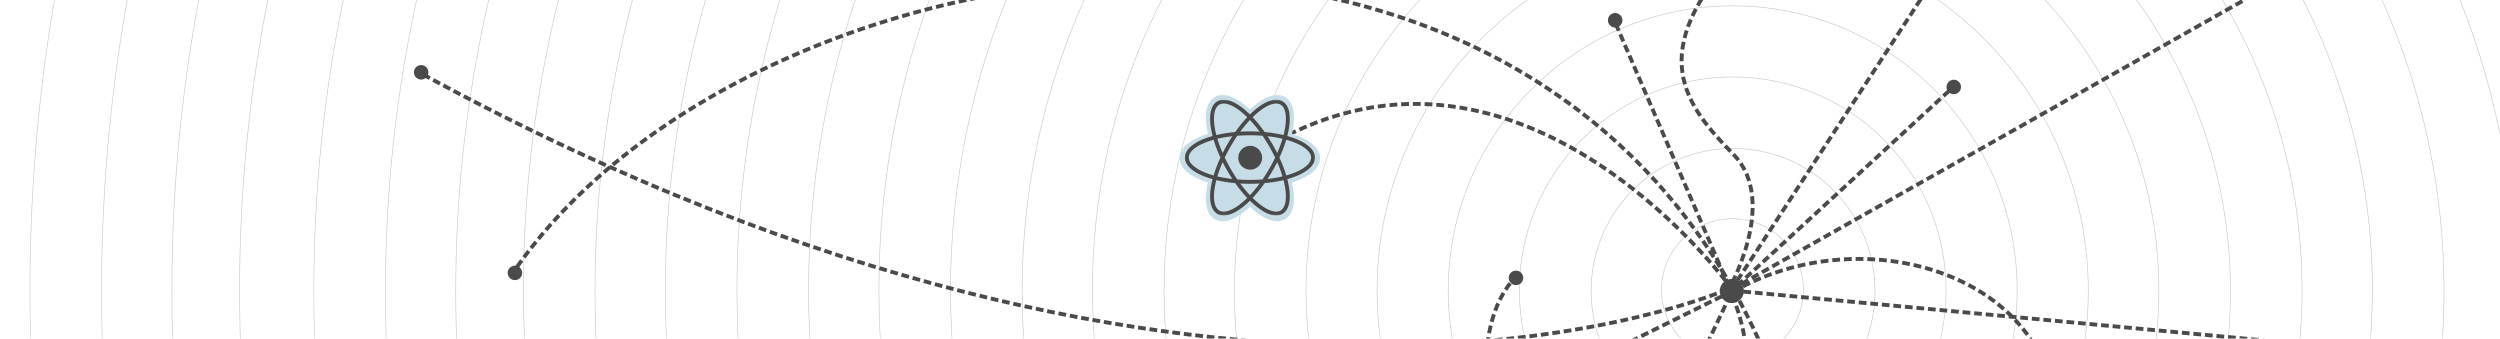 <svg width="1920" height="260" viewBox="0 0 1920 260" xmlns="http://www.w3.org/2000/svg" xmlns:xlink="http://www.w3.org/1999/xlink"><title>Conference_header_clear_flipped</title><defs><path id="a" d="M0 89.516h99.904V.544H0z"/></defs><g fill="none" fill-rule="evenodd"><g stroke="#4A4A4A" stroke-width=".5" opacity=".3"><path d="M948.012 223.523c0 211.247 171.254 382.5 382.502 382.5 211.249 0 382.498-171.253 382.498-382.5s-171.25-382.5-382.498-382.5-382.502 171.253-382.502 382.5z"/><path d="M1003.012 223.023c0 181.148 146.629 328 327.502 328 180.873 0 327.498-146.852 327.498-328s-146.625-328-327.498-328-327.502 146.852-327.502 328z"/><path d="M1057.614 222.988c0 150.842 122.269 273.125 273.095 273.125 150.826 0 273.095-122.283 273.095-273.125 0-150.843-122.27-273.125-273.095-273.125-150.826 0-273.095 122.282-273.095 273.125z"/><path d="M1112.233 222.988c0 120.674 97.815 218.5 218.476 218.5s218.476-97.826 218.476-218.5c0-120.673-97.815-218.5-218.476-218.5-120.66 0-218.476 97.827-218.476 218.5z"/><path d="M894 223c0 241.347 195.655 437 437.003 437C1572.35 660 1768 464.347 1768 223s-195.65-437-436.997-437C1089.655-214 894-18.347 894 223z"/><path d="M730 223c0 331.92 269.081 601 601.004 601C1662.926 824 1932 554.92 1932 223s-269.074-601-600.996-601C999.08-378 730-108.92 730 223z"/><path d="M785 223.5c0 301.821 244.456 546.5 546.003 546.5S1877 525.321 1877 223.5 1632.55-323 1331.003-323C1029.456-323 785-78.321 785 223.5z"/><path d="M839 222.5c0 271.446 220.056 491.5 491.503 491.5S1822 493.946 1822 222.5 1601.95-269 1330.503-269 839-48.946 839 222.5z"/><path d="M675 222.5C675 584.52 968.482 878 1330.504 878S1986 584.52 1986 222.5 1692.526-433 1330.504-433 675-139.52 675 222.5z"/><path d="M621 223c0 392.12 317.883 710 710.004 710C1723.126 933 2041 615.12 2041 223s-317.874-710-709.996-710C938.883-487 621-169.12 621 223z"/><path d="M566 223c0 422.494 342.284 765 764.505 765C1752.725 988 2095 645.494 2095 223s-342.275-765-764.495-765C908.284-542 566-199.494 566 223z"/><path d="M511 223.5c0 452.594 366.908 819.5 819.505 819.5C1783.1 1043 2150 676.094 2150 223.5S1783.101-596 1330.505-596C877.908-596 511-229.094 511 223.5z"/><path d="M457 223c0 482.693 391.31 874 874.005 874C1813.701 1097 2205 705.693 2205 223s-391.299-874-873.995-874S457-259.693 457 223z"/><path d="M402 222.5c0 512.792 415.71 928.5 928.506 928.5C1843.3 1151 2259 735.292 2259 222.5c0-512.792-415.7-928.5-928.494-928.5C817.71-706 402-290.292 402 222.5z"/><path d="M296 223.5C296 798.148 759.616 1264 1331.506 1264 1903.396 1264 2367 798.148 2367 223.5S1903.396-817 1331.506-817C759.616-817 296-351.148 296 223.5z"/><path d="M350 223.5c0 544.272 439.216 985.5 981.006 985.5S2312 767.772 2312 223.5c0-544.272-439.204-985.5-980.994-985.5S350-320.772 350 223.5z"/><path d="M1330.709 386.863c90.495 0 163.857-73.37 163.857-163.875s-73.362-163.875-163.857-163.875-163.857 73.37-163.857 163.875 73.362 163.875 163.857 163.875z"/><path d="M1276 222.5c0 30.1 24.4 54.5 54.5 54.5s54.5-24.4 54.5-54.5-24.4-54.5-54.5-54.5-54.5 24.4-54.5 54.5z"/><path d="M1222 223.5c0 60.475 48.802 109.5 109 109.5 60.2 0 109-49.025 109-109.5S1391.2 114 1331 114c-60.198 0-109 49.025-109 109.5z"/><path d="M-31 224c0 756.072 610.022 1369 1362.508 1369C2083.995 1593 2694 980.072 2694 224s-610.005-1369-1362.492-1369C579.022-1145-31-532.072-31 224z"/><path d="M23 223c0 725.696 585.62 1314 1308.008 1314C2053.395 1537 2639 948.696 2639 223s-585.605-1314-1307.992-1314S23-502.696 23 223z"/><path d="M78 223.5C78 919.097 639.22 1483 1331.507 1483 2023.795 1483 2585 919.097 2585 223.5S2023.795-1036 1331.507-1036C639.22-1036 78-472.097 78 223.5z"/><path d="M132 223.5C132 888.722 668.82 1428 1331.007 1428 1993.195 1428 2530 888.722 2530 223.5S1993.195-981 1331.007-981 132-441.722 132 223.5z"/><path d="M184 223c0 633.466 513.537 1147 1147.007 1147S2478 856.466 2478 223 1964.476-924 1331.007-924C697.537-924 184-410.466 184 223z"/><path d="M241 223c0 604.747 488.017 1095 1090.007 1095C1932.996 1318 2421 827.747 2421 223c0-604.747-488.004-1095-1089.993-1095C729.017-872 241-381.747 241 223z"/></g><g stroke="#4A4A4A" stroke-width="3"><path d="M1331.244 227.982l-93.366-216.696" stroke-dasharray="5.934,2.967"/><path d="M1329.5 222.5l395-223" stroke-dasharray="6.053,3.026"/><path d="M1327.5 225.5l174-160" stroke-dasharray="5.98,2.99"/><path d="M1326.17 225.128s41.065-69.766 5.088-106.584c-35.976-36.818-70.344-77.708 5.852-157.754" stroke-dasharray="6,3"/><path d="M1330.044 223.115L1878.5 274.5" stroke-dasharray="5.934,2.967"/><path d="M1330.5 223.5l-144.277 71.463" stroke-dasharray="6.007,3.004"/><path d="M1233.64 426.394l96.113-201.667c114.9-66.686 282.919 1.175 242.025 138.558" stroke-dasharray="5.987,2.994"/><path d="M1125.684 1270.51l256.79-919.197C1248.018-160.927 581-68 392.996 210.895" stroke-dasharray="5.987,2.994"/><path d="M966.288 116.59c195.148-122.593 360.034 100.502 360.034 100.502 52.217 114.539-37.276 188.882-114.414 164.516-77.138-24.366-85.249-125.602-50.599-165.853m168.011 7.275L1588.5-174.5" stroke-dasharray="6,3"/><path d="M1326.692 222.168S942.454 393.516 322.375 55.834" stroke-dasharray="5.95,2.92"/></g><path d="M1234.912 15.574a5.55 5.55 0 1 0 11.102 0 5.55 5.55 0 0 0-11.102 0m-845 194a5.55 5.55 0 1 0 11.102 0 5.55 5.55 0 0 0-11.102 0m930.895 13.826a9.25 9.25 0 1 0 18.499 0 9.25 9.25 0 0 0-18.499 0m-162.097-9.992a5.55 5.55 0 1 0 11.102 0 5.55 5.55 0 0 0-11.101 0m336.236-146.609a5.55 5.55 0 1 0 11.102 0 5.55 5.55 0 0 0-11.102 0M317.9 55.55a5.55 5.55 0 1 0 11.102 0 5.55 5.55 0 0 0-11.102 0" fill="#4A4A4A"/><path d="M1011.9 121.452c0-7.254-8.665-13.536-22.122-17.294a70.87 70.87 0 0 0 1.382-6.578c1.699-10.793-.16-18.357-5.235-21.3-5.075-2.94-12.528-.775-20.99 6.099a69.86 69.86 0 0 0-4.984 4.494 70.05 70.05 0 0 0-4.986-4.494c-8.46-6.874-15.917-9.04-20.99-6.098-5.074 2.942-6.934 10.506-5.235 21.3a70.22 70.22 0 0 0 1.383 6.577C916.666 107.916 908 114.198 908 121.452c0 7.254 8.666 13.536 22.123 17.294a70.22 70.22 0 0 0-1.383 6.578c-1.699 10.794.16 18.357 5.235 21.3 1.478.856 3.158 1.28 5.007 1.28 4.495 0 9.986-2.506 15.983-7.379a70.05 70.05 0 0 0 4.986-4.494 69.86 69.86 0 0 0 4.984 4.494c5.997 4.873 11.487 7.379 15.984 7.379 1.848 0 3.529-.424 5.006-1.28 5.075-2.943 6.934-10.506 5.235-21.3a70.478 70.478 0 0 0-1.382-6.578c13.457-3.758 22.122-10.04 22.122-17.294" fill="#C6DDE7"/><path d="M1011.9 121.452c0-7.254-8.665-13.536-22.122-17.294a70.87 70.87 0 0 0 1.382-6.578c1.699-10.793-.16-18.357-5.235-21.3-5.075-2.94-12.528-.775-20.99 6.099a69.86 69.86 0 0 0-4.984 4.494 70.05 70.05 0 0 0-4.986-4.494c-8.46-6.874-15.917-9.04-20.99-6.098-5.074 2.942-6.934 10.506-5.235 21.3a70.22 70.22 0 0 0 1.383 6.577C916.666 107.916 908 114.198 908 121.452c0 7.254 8.666 13.536 22.123 17.294a70.22 70.22 0 0 0-1.383 6.578c-1.699 10.794.16 18.357 5.235 21.3 1.478.856 3.158 1.28 5.007 1.28 4.495 0 9.986-2.506 15.983-7.379a70.05 70.05 0 0 0 4.986-4.494 69.86 69.86 0 0 0 4.984 4.494c5.997 4.873 11.487 7.379 15.984 7.379 1.848 0 3.529-.424 5.006-1.28 5.075-2.943 6.934-10.506 5.235-21.3a70.478 70.478 0 0 0-1.382-6.578c13.457-3.758 22.122-10.04 22.122-17.294z" stroke="#C6DDE7" stroke-width="4"/><g transform="translate(910 76)"><mask id="b" fill="#fff"><use xlink:href="#a"/></mask><path d="M99.904 45.03c0-6.946-8.332-12.962-21.272-16.562a67.259 67.259 0 0 0 1.33-6.299c1.633-10.337-.155-17.58-5.034-20.398-4.88-2.816-12.047-.743-20.183 5.84a67.08 67.08 0 0 0-4.793 4.304 67.263 67.263 0 0 0-4.793-4.304c-8.136-6.583-15.305-8.658-20.183-5.84-4.88 2.818-6.667 10.061-5.033 20.398a67.16 67.16 0 0 0 1.329 6.3C8.332 32.067 0 38.083 0 45.03c0 6.946 8.332 12.962 21.272 16.562a67.259 67.259 0 0 0-1.33 6.299c-1.633 10.337.155 17.58 5.034 20.398 1.421.82 3.037 1.226 4.814 1.226 4.323 0 9.603-2.4 15.369-7.066a67.263 67.263 0 0 0 4.793-4.304 67.08 67.08 0 0 0 4.793 4.304c5.766 4.666 11.045 7.066 15.37 7.066 1.776 0 3.392-.406 4.813-1.226 4.88-2.818 6.667-10.061 5.033-20.398a67.259 67.259 0 0 0-1.329-6.3c12.94-3.599 21.272-9.615 21.272-16.561M56.617 9.924c5.186-4.197 9.893-6.4 13.482-6.4 1.26 0 2.384.271 3.341.824 3.684 2.126 4.99 8.453 3.583 17.358a64.395 64.395 0 0 1-1.27 6.017c-4.411-1.051-9.283-1.834-14.485-2.301-2.96-4.203-6.071-8.037-9.234-11.383a64.052 64.052 0 0 1 4.583-4.115M64.793 53.6a123.959 123.959 0 0 1-5.169 8.2c-3.082.239-6.309.368-9.672.368-3.363 0-6.59-.13-9.672-.367a123.959 123.959 0 0 1-5.17-8.201 123.83 123.83 0 0 1-4.513-8.57 123.83 123.83 0 0 1 4.513-8.569 124.17 124.17 0 0 1 5.17-8.2 125.65 125.65 0 0 1 9.672-.368c3.363 0 6.59.13 9.672.367a124.17 124.17 0 0 1 5.17 8.201 123.83 123.83 0 0 1 4.513 8.57 123.83 123.83 0 0 1-4.514 8.569m6.112-5.07c1.632 3.735 2.992 7.413 4.051 10.952-3.494.83-7.346 1.495-11.504 1.957a128.572 128.572 0 0 0 7.453-12.908M49.952 73.897c-2.53-2.684-5.03-5.694-7.445-8.968a128.904 128.904 0 0 0 14.89 0c-2.415 3.274-4.914 6.284-7.445 8.968m-13.5-12.458c-4.158-.462-8.01-1.128-11.504-1.957 1.06-3.54 2.419-7.217 4.05-10.951a128.13 128.13 0 0 0 7.453 12.908M28.998 41.53c-1.631-3.735-2.99-7.413-4.05-10.952 3.495-.83 7.346-1.494 11.503-1.957a128.572 128.572 0 0 0-7.453 12.909m20.954-25.367c2.53 2.684 5.03 5.694 7.445 8.968a128.897 128.897 0 0 0-14.89 0c2.415-3.274 4.915-6.284 7.445-8.968m17.418 18.81a128.572 128.572 0 0 0-3.918-6.351c4.158.462 8.01 1.127 11.504 1.956-1.06 3.54-2.42 7.217-4.05 10.952a128.13 128.13 0 0 0-3.536-6.557M22.881 21.706C21.474 12.8 22.78 6.474 26.464 4.348c.958-.553 2.08-.825 3.34-.825 3.59 0 8.297 2.205 13.483 6.401a64.235 64.235 0 0 1 4.584 4.115c-3.164 3.346-6.275 7.18-9.236 11.383-5.2.467-10.073 1.25-14.484 2.301a64.384 64.384 0 0 1-1.27-6.017M2.976 45.03c0-5.078 7.112-10.371 19.09-13.708 1.319 4.418 3.085 9.036 5.248 13.708-2.163 4.671-3.93 9.29-5.247 13.708-11.98-3.337-19.091-8.631-19.091-13.708m40.31 35.106c-7.007 5.671-13.138 7.705-16.822 5.576-3.684-2.126-4.99-8.453-3.583-17.357.306-1.936.736-3.95 1.27-6.018 4.41 1.051 9.284 1.834 14.484 2.301 2.96 4.203 6.072 8.038 9.236 11.383a64.235 64.235 0 0 1-4.584 4.115m33.736-11.781c1.407 8.904.101 15.231-3.583 17.357-3.683 2.127-9.815.094-16.823-5.576a64.052 64.052 0 0 1-4.583-4.115c3.163-3.345 6.274-7.18 9.234-11.383 5.202-.467 10.074-1.25 14.485-2.301a64.395 64.395 0 0 1 1.27 6.018m.814-9.617c-1.317-4.419-3.085-9.037-5.246-13.708 2.161-4.672 3.929-9.29 5.246-13.708 11.979 3.337 19.092 8.63 19.092 13.708 0 5.077-7.113 10.37-19.092 13.708" fill="#4A4A4A" mask="url(#b)"/></g><path d="M960.152 112a9.152 9.152 0 1 0 0 18.304 9.152 9.152 0 0 0 0-18.304" fill="#4A4A4A"/></g></svg>